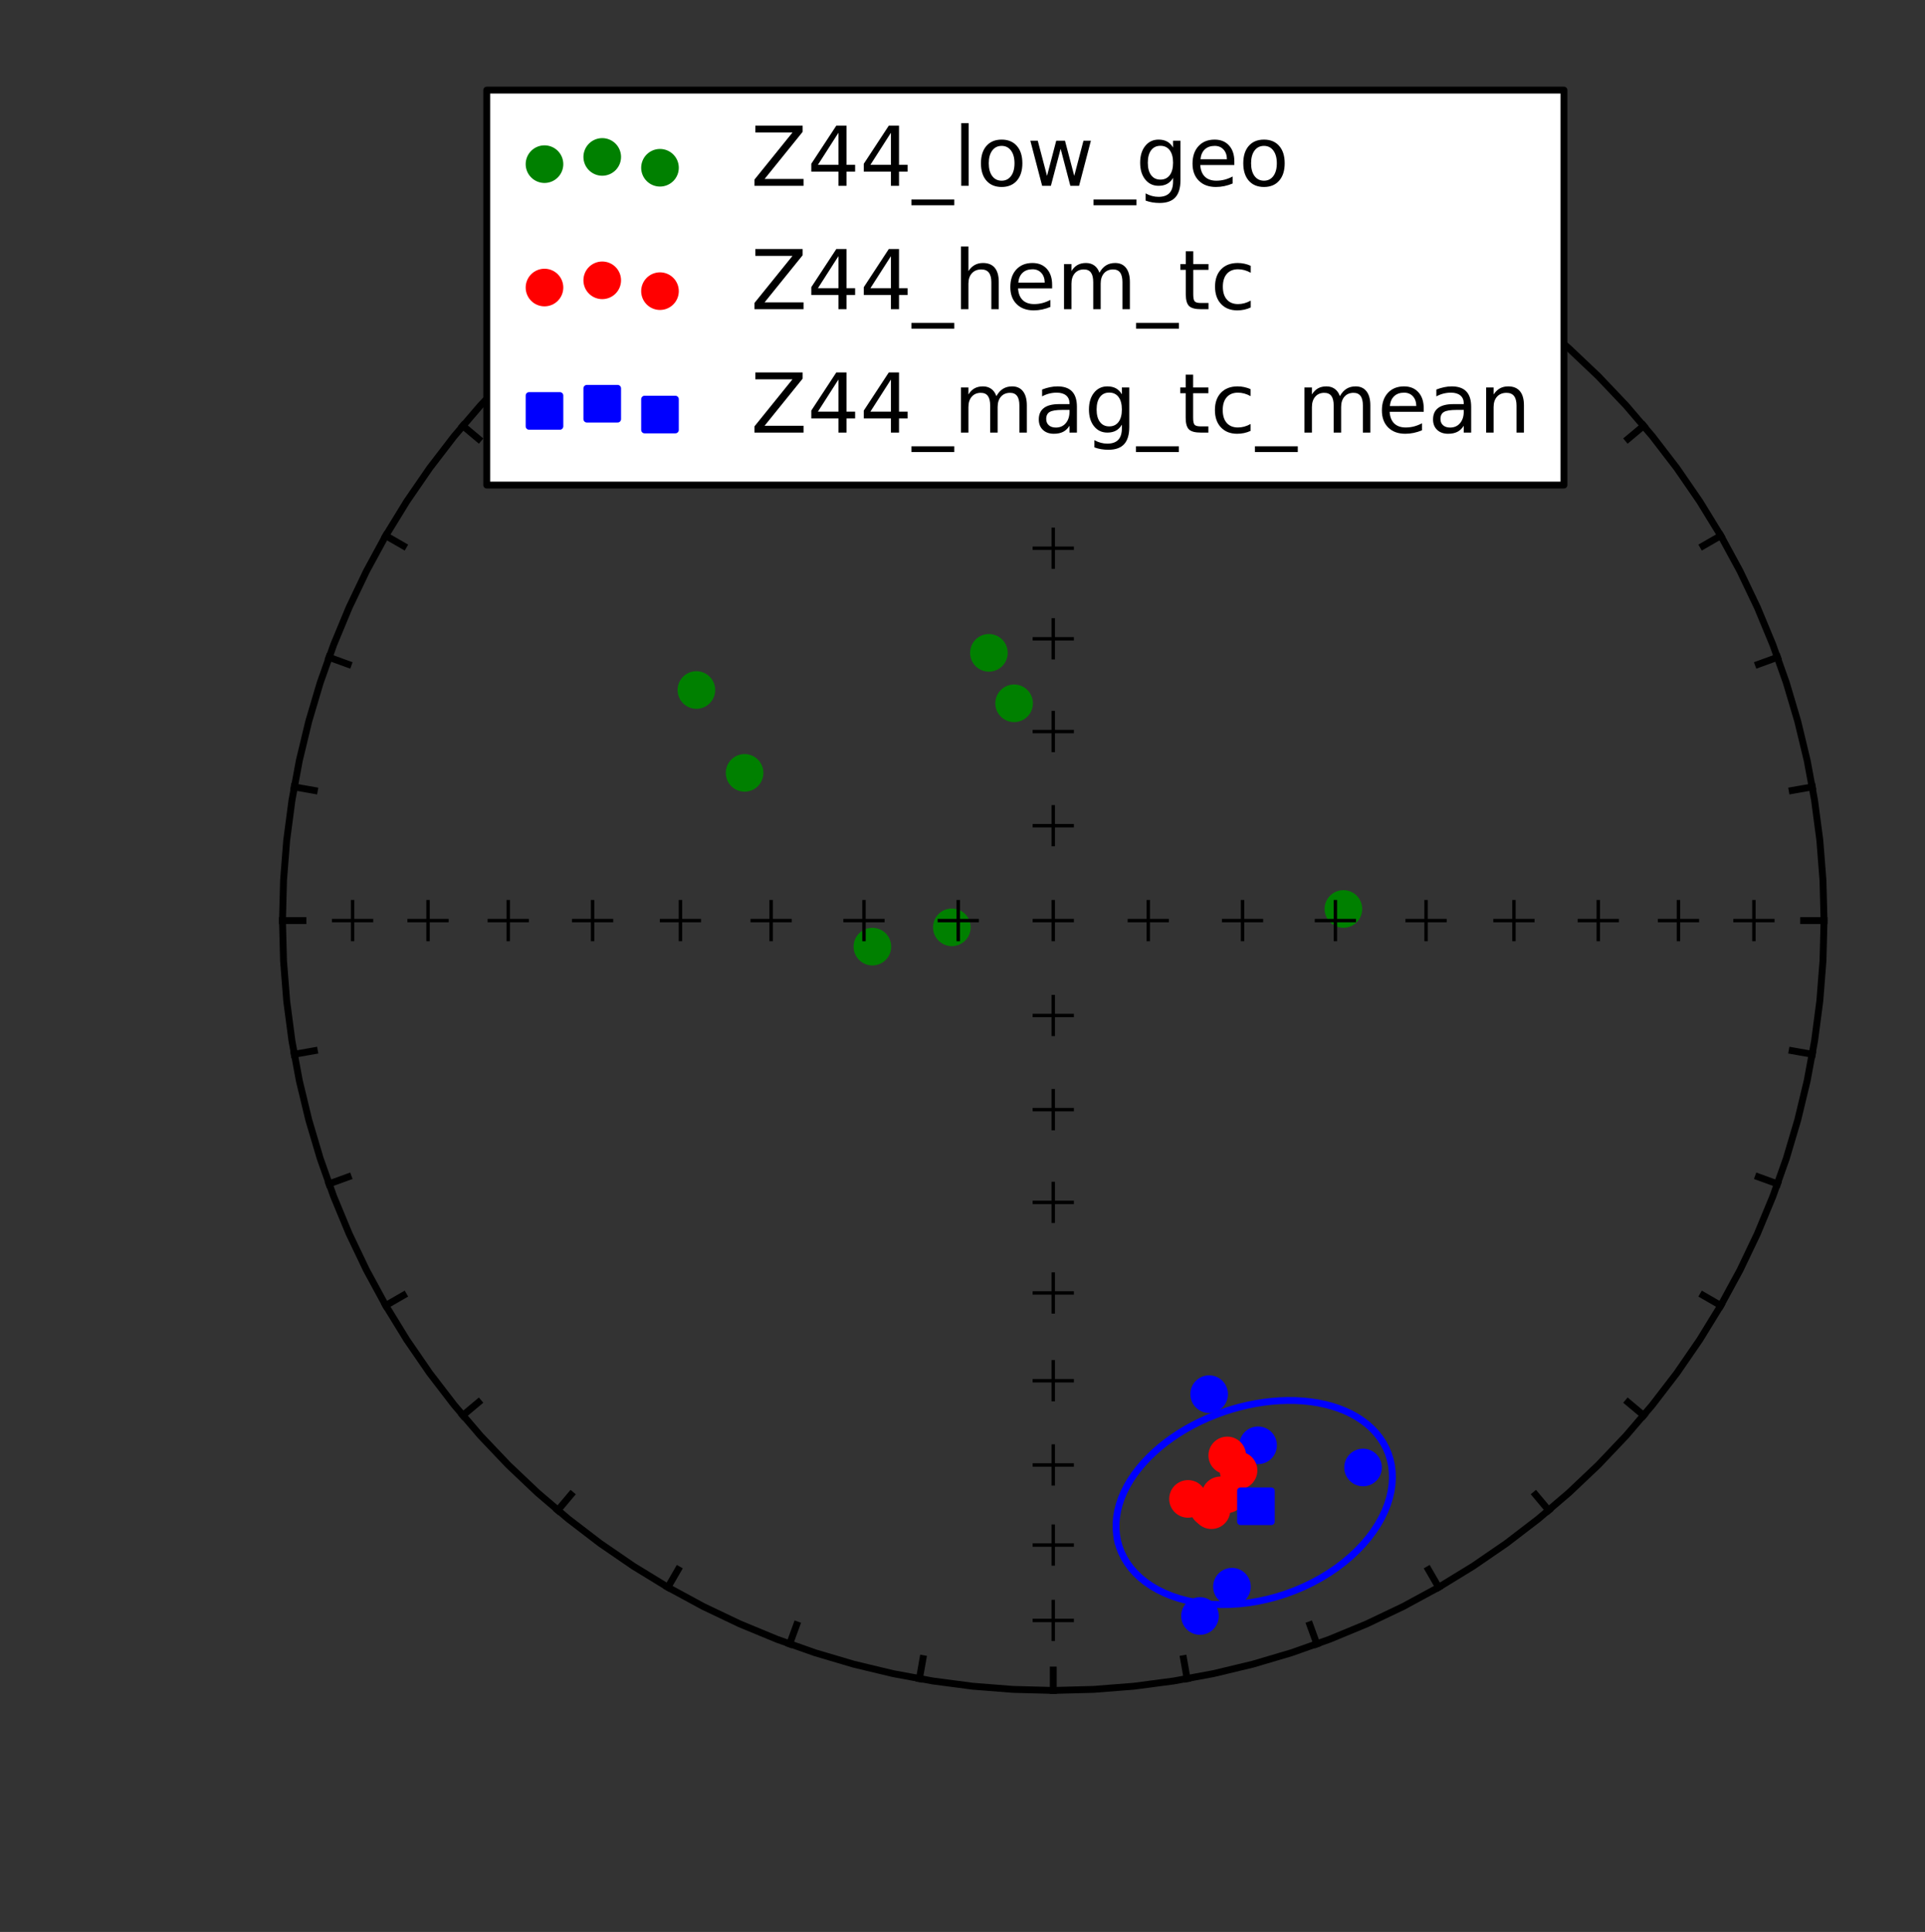 <?xml version="1.0" encoding="utf-8" standalone="no"?>
<!DOCTYPE svg PUBLIC "-//W3C//DTD SVG 1.1//EN"
  "http://www.w3.org/Graphics/SVG/1.1/DTD/svg11.dtd">
<!-- Created with matplotlib (http://matplotlib.org/) -->
<svg height="281pt" version="1.1" viewBox="0 0 280 281" width="280pt" xmlns="http://www.w3.org/2000/svg" xmlns:xlink="http://www.w3.org/1999/xlink">
 <rect x="0" y="0" width="280" height="281" fill="#333333" stroke="none"/>
 <defs>
  <style type="text/css">
*{stroke-linecap:butt;stroke-linejoin:round;stroke-miterlimit:100000;}
  </style>
 </defs>
 <g id="figure_1">
  <g id="patch_1">
   <path d="M 0 281.478 
L 280.466 281.478 
L 280.466 0 
L 0 0 
L 0 281.478 
z
" style="fill:none;"/>
  </g>
  <g id="axes_1">
   <g id="PathCollection_1">
    <defs>
     <path d="M 0 2.236 
C 0.593 2.236 1.162 2 1.581 1.581 
C 2 1.162 2.236 0.593 2.236 0 
C 2.236 -0.593 2 -1.162 1.581 -1.581 
C 1.162 -2 0.593 -2.236 0 -2.236 
C -0.593 -2.236 -1.162 -2 -1.581 -1.581 
C -2 -1.162 -2.236 -0.593 -2.236 0 
C -2.236 0.593 -2 1.162 -1.581 1.581 
C -1.162 2 -0.593 2.236 0 2.236 
z
" id="mcf06b907f9" style="stroke:#008000;"/>
    </defs>
    <g clip-path="url(#p80c2c558ff)">
     <use style="fill:#008000;stroke:#008000;" x="101.293" xlink:href="#mcf06b907f9" y="100.361"/>
     <use style="fill:#008000;stroke:#008000;" x="195.405" xlink:href="#mcf06b907f9" y="132.207"/>
     <use style="fill:#008000;stroke:#008000;" x="126.895" xlink:href="#mcf06b907f9" y="137.686"/>
     <use style="fill:#008000;stroke:#008000;" x="138.451" xlink:href="#mcf06b907f9" y="134.879"/>
     <use style="fill:#008000;stroke:#008000;" x="147.508" xlink:href="#mcf06b907f9" y="102.295"/>
     <use style="fill:#008000;stroke:#008000;" x="143.84" xlink:href="#mcf06b907f9" y="94.956"/>
     <use style="fill:#008000;stroke:#008000;" x="108.304" xlink:href="#mcf06b907f9" y="112.416"/>
    </g>
   </g>
   <g id="PathCollection_2">
    <defs>
     <path d="M 0 2.236 
C 0.593 2.236 1.162 2 1.581 1.581 
C 2 1.162 2.236 0.593 2.236 0 
C 2.236 -0.593 2 -1.162 1.581 -1.581 
C 1.162 -2 0.593 -2.236 0 -2.236 
C -0.593 -2.236 -1.162 -2 -1.581 -1.581 
C -2 -1.162 -2.236 -0.593 -2.236 0 
C -2.236 0.593 -2 1.162 -1.581 1.581 
C -1.162 2 -0.593 2.236 0 2.236 
z
" id="mbf3ea99cd4" style="stroke:#0000ff;"/>
    </defs>
    <g clip-path="url(#p80c2c558ff)">
     <use style="fill:#0000ff;stroke:#0000ff;" x="198.262" xlink:href="#mbf3ea99cd4" y="213.445"/>
     <use style="fill:#0000ff;stroke:#0000ff;" x="175.876" xlink:href="#mbf3ea99cd4" y="202.779"/>
     <use style="fill:#0000ff;stroke:#0000ff;" x="182.994" xlink:href="#mbf3ea99cd4" y="210.219"/>
     <use style="fill:#0000ff;stroke:#0000ff;" x="174.543" xlink:href="#mbf3ea99cd4" y="235.046"/>
     <use style="fill:#0000ff;stroke:#0000ff;" x="179.193" xlink:href="#mbf3ea99cd4" y="230.782"/>
    </g>
   </g>
   <g id="PathCollection_3">
    <defs>
     <path d="M 0 2.236 
C 0.593 2.236 1.162 2 1.581 1.581 
C 2 1.162 2.236 0.593 2.236 0 
C 2.236 -0.593 2 -1.162 1.581 -1.581 
C 1.162 -2 0.593 -2.236 0 -2.236 
C -0.593 -2.236 -1.162 -2 -1.581 -1.581 
C -2 -1.162 -2.236 -0.593 -2.236 0 
C -2.236 0.593 -2 1.162 -1.581 1.581 
C -1.162 2 -0.593 2.236 0 2.236 
z
" id="mae6f0d676d" style="stroke:#ff0000;"/>
    </defs>
    <g clip-path="url(#p80c2c558ff)">
     <use style="fill:#ff0000;stroke:#ff0000;" x="178.509" xlink:href="#mae6f0d676d" y="211.692"/>
     <use style="fill:#ff0000;stroke:#ff0000;" x="180.15" xlink:href="#mae6f0d676d" y="213.876"/>
     <use style="fill:#ff0000;stroke:#ff0000;" x="175.791" xlink:href="#mae6f0d676d" y="219.292"/>
     <use style="fill:#ff0000;stroke:#ff0000;" x="176.208" xlink:href="#mae6f0d676d" y="219.655"/>
     <use style="fill:#ff0000;stroke:#ff0000;" x="177.519" xlink:href="#mae6f0d676d" y="217.499"/>
     <use style="fill:#ff0000;stroke:#ff0000;" x="178.428" xlink:href="#mae6f0d676d" y="217.351"/>
     <use style="fill:#ff0000;stroke:#ff0000;" x="172.8" xlink:href="#mae6f0d676d" y="218.015"/>
    </g>
   </g>
   <g id="PathCollection_4">
    <defs>
     <path d="M -2.236 2.236 
L 2.236 2.236 
L 2.236 -2.236 
L -2.236 -2.236 
z
" id="m324ddc5723" style="stroke:#0000ff;"/>
    </defs>
    <g clip-path="url(#p80c2c558ff)">
     <use style="fill:#0000ff;stroke:#0000ff;" x="182.68" xlink:href="#m324ddc5723" y="219.086"/>
    </g>
   </g>
   <g id="line2d_1">
    <path clip-path="url(#p80c2c558ff)" d="M 153.201 21.926 
L 159.069 22.079 
L 164.92 22.539 
L 170.74 23.305 
L 176.511 24.373 
L 182.218 25.741 
L 187.846 27.406 
L 193.379 29.363 
L 198.802 31.607 
L 204.099 34.13 
L 209.258 36.928 
L 214.262 39.991 
L 219.1 43.311 
L 223.756 46.88 
L 228.219 50.687 
L 232.477 54.722 
L 236.517 58.975 
L 240.329 63.432 
L 243.902 68.083 
L 247.227 72.915 
L 250.294 77.913 
L 253.094 83.065 
L 255.621 88.356 
L 257.868 93.772 
L 259.827 99.298 
L 261.494 104.919 
L 262.864 110.619 
L 263.934 116.383 
L 264.7 122.196 
L 265.16 128.04 
L 265.314 133.9 
L 265.16 139.76 
L 264.7 145.604 
L 263.934 151.417 
L 262.864 157.181 
L 261.494 162.881 
L 259.827 168.502 
L 257.868 174.028 
L 255.621 179.444 
L 253.094 184.735 
L 250.294 189.887 
L 247.227 194.885 
L 243.902 199.717 
L 240.329 204.368 
L 236.517 208.825 
L 232.477 213.078 
L 228.219 217.113 
L 223.756 220.92 
L 219.1 224.489 
L 214.262 227.809 
L 209.258 230.872 
L 204.099 233.67 
L 198.802 236.193 
L 193.379 238.437 
L 187.846 240.394 
L 182.218 242.059 
L 176.511 243.427 
L 170.74 244.495 
L 164.92 245.261 
L 159.069 245.721 
L 153.201 245.874 
L 147.334 245.721 
L 141.482 245.261 
L 135.663 244.495 
L 129.892 243.427 
L 124.184 242.059 
L 118.556 240.394 
L 113.024 238.437 
L 107.601 236.193 
L 102.303 233.67 
L 97.145 230.872 
L 92.14 227.809 
L 87.303 224.489 
L 82.646 220.92 
L 78.183 217.113 
L 73.926 213.078 
L 69.885 208.825 
L 66.073 204.368 
L 62.5 199.717 
L 59.176 194.885 
L 56.109 189.887 
L 53.308 184.735 
L 50.781 179.444 
L 48.535 174.028 
L 46.576 168.502 
L 44.909 162.881 
L 43.538 157.181 
L 42.469 151.417 
L 41.703 145.604 
L 41.242 139.76 
L 41.088 133.9 
L 41.242 128.04 
L 41.703 122.196 
L 42.469 116.383 
L 43.538 110.619 
L 44.909 104.919 
L 46.576 99.298 
L 48.535 93.772 
L 50.781 88.356 
L 53.308 83.065 
L 56.109 77.913 
L 59.176 72.915 
L 62.5 68.083 
L 66.073 63.432 
L 69.885 58.975 
L 73.926 54.722 
L 78.183 50.687 
L 82.646 46.88 
L 87.303 43.311 
L 92.14 39.991 
L 97.145 36.928 
L 102.303 34.13 
L 107.601 31.607 
L 113.024 29.363 
L 118.556 27.406 
L 124.184 25.741 
L 129.892 24.373 
L 135.663 23.305 
L 141.482 22.539 
L 147.334 22.079 
L 153.201 21.926 
L 153.201 21.926 
" style="fill:none;stroke:#000000;stroke-linecap:square;"/>
   </g>
   <g id="line2d_2">
    <defs>
     <path d="M -3 0 
L 3 0 
M 0 3 
L 0 -3 
" id="ma347f4e9f9" style="stroke:#000000;stroke-width:0.5;"/>
    </defs>
    <g clip-path="url(#p80c2c558ff)">
     <use style="stroke:#000000;stroke-width:0.5;" x="153.201" xlink:href="#ma347f4e9f9" y="32.111"/>
     <use style="stroke:#000000;stroke-width:0.5;" x="153.201" xlink:href="#ma347f4e9f9" y="43.071"/>
     <use style="stroke:#000000;stroke-width:0.5;" x="153.201" xlink:href="#ma347f4e9f9" y="54.722"/>
     <use style="stroke:#000000;stroke-width:0.5;" x="153.201" xlink:href="#ma347f4e9f9" y="66.976"/>
     <use style="stroke:#000000;stroke-width:0.5;" x="153.201" xlink:href="#ma347f4e9f9" y="79.739"/>
     <use style="stroke:#000000;stroke-width:0.5;" x="153.201" xlink:href="#ma347f4e9f9" y="92.915"/>
     <use style="stroke:#000000;stroke-width:0.5;" x="153.201" xlink:href="#ma347f4e9f9" y="106.402"/>
     <use style="stroke:#000000;stroke-width:0.5;" x="153.201" xlink:href="#ma347f4e9f9" y="120.098"/>
     <use style="stroke:#000000;stroke-width:0.5;" x="153.201" xlink:href="#ma347f4e9f9" y="133.9"/>
    </g>
   </g>
   <g id="line2d_3">
    <g clip-path="url(#p80c2c558ff)">
     <use style="stroke:#000000;stroke-width:0.5;" x="255.116" xlink:href="#ma347f4e9f9" y="133.9"/>
     <use style="stroke:#000000;stroke-width:0.5;" x="244.143" xlink:href="#ma347f4e9f9" y="133.9"/>
     <use style="stroke:#000000;stroke-width:0.5;" x="232.477" xlink:href="#ma347f4e9f9" y="133.9"/>
     <use style="stroke:#000000;stroke-width:0.5;" x="220.208" xlink:href="#ma347f4e9f9" y="133.9"/>
     <use style="stroke:#000000;stroke-width:0.5;" x="207.429" xlink:href="#ma347f4e9f9" y="133.9"/>
     <use style="stroke:#000000;stroke-width:0.5;" x="194.237" xlink:href="#ma347f4e9f9" y="133.9"/>
     <use style="stroke:#000000;stroke-width:0.5;" x="180.733" xlink:href="#ma347f4e9f9" y="133.9"/>
     <use style="stroke:#000000;stroke-width:0.5;" x="167.02" xlink:href="#ma347f4e9f9" y="133.9"/>
    </g>
   </g>
   <g id="line2d_4">
    <g clip-path="url(#p80c2c558ff)">
     <use style="stroke:#000000;stroke-width:0.5;" x="153.201" xlink:href="#ma347f4e9f9" y="235.689"/>
     <use style="stroke:#000000;stroke-width:0.5;" x="153.201" xlink:href="#ma347f4e9f9" y="224.729"/>
     <use style="stroke:#000000;stroke-width:0.5;" x="153.201" xlink:href="#ma347f4e9f9" y="213.078"/>
     <use style="stroke:#000000;stroke-width:0.5;" x="153.201" xlink:href="#ma347f4e9f9" y="200.824"/>
     <use style="stroke:#000000;stroke-width:0.5;" x="153.201" xlink:href="#ma347f4e9f9" y="188.061"/>
     <use style="stroke:#000000;stroke-width:0.5;" x="153.201" xlink:href="#ma347f4e9f9" y="174.885"/>
     <use style="stroke:#000000;stroke-width:0.5;" x="153.201" xlink:href="#ma347f4e9f9" y="161.398"/>
     <use style="stroke:#000000;stroke-width:0.5;" x="153.201" xlink:href="#ma347f4e9f9" y="147.702"/>
    </g>
   </g>
   <g id="line2d_5">
    <g clip-path="url(#p80c2c558ff)">
     <use style="stroke:#000000;stroke-width:0.5;" x="51.286" xlink:href="#ma347f4e9f9" y="133.9"/>
     <use style="stroke:#000000;stroke-width:0.5;" x="62.26" xlink:href="#ma347f4e9f9" y="133.9"/>
     <use style="stroke:#000000;stroke-width:0.5;" x="73.926" xlink:href="#ma347f4e9f9" y="133.9"/>
     <use style="stroke:#000000;stroke-width:0.5;" x="86.195" xlink:href="#ma347f4e9f9" y="133.9"/>
     <use style="stroke:#000000;stroke-width:0.5;" x="98.973" xlink:href="#ma347f4e9f9" y="133.9"/>
     <use style="stroke:#000000;stroke-width:0.5;" x="112.165" xlink:href="#ma347f4e9f9" y="133.9"/>
     <use style="stroke:#000000;stroke-width:0.5;" x="125.669" xlink:href="#ma347f4e9f9" y="133.9"/>
     <use style="stroke:#000000;stroke-width:0.5;" x="139.383" xlink:href="#ma347f4e9f9" y="133.9"/>
    </g>
   </g>
   <g id="line2d_6">
    <path clip-path="url(#p80c2c558ff)" d="M 153.201 21.926 
L 153.201 22.907 
L 153.201 23.897 
L 153.201 24.895 
" style="fill:none;stroke:#000000;stroke-linecap:square;"/>
   </g>
   <g id="line2d_7">
    <path clip-path="url(#p80c2c558ff)" d="M 172.669 23.627 
L 172.499 24.594 
L 172.327 25.568 
L 172.153 26.551 
" style="fill:none;stroke:#000000;stroke-linecap:square;"/>
   </g>
   <g id="line2d_8">
    <path clip-path="url(#p80c2c558ff)" d="M 191.546 28.679 
L 191.21 29.601 
L 190.871 30.531 
L 190.529 31.469 
" style="fill:none;stroke:#000000;stroke-linecap:square;"/>
   </g>
   <g id="line2d_9">
    <path clip-path="url(#p80c2c558ff)" d="M 209.258 36.928 
L 208.766 37.778 
L 208.271 38.635 
L 207.771 39.499 
" style="fill:none;stroke:#000000;stroke-linecap:square;"/>
   </g>
   <g id="line2d_10">
    <path clip-path="url(#p80c2c558ff)" d="M 225.266 48.123 
L 224.634 48.875 
L 223.997 49.633 
L 223.355 50.398 
" style="fill:none;stroke:#000000;stroke-linecap:square;"/>
   </g>
   <g id="line2d_11">
    <path clip-path="url(#p80c2c558ff)" d="M 239.085 61.924 
L 238.332 62.555 
L 237.573 63.192 
L 236.807 63.833 
" style="fill:none;stroke:#000000;stroke-linecap:square;"/>
   </g>
   <g id="line2d_12">
    <path clip-path="url(#p80c2c558ff)" d="M 250.294 77.913 
L 249.443 78.404 
L 248.585 78.899 
L 247.719 79.398 
" style="fill:none;stroke:#000000;stroke-linecap:square;"/>
   </g>
   <g id="line2d_13">
    <path clip-path="url(#p80c2c558ff)" d="M 258.553 95.603 
L 257.629 95.938 
L 256.698 96.277 
L 255.759 96.618 
" style="fill:none;stroke:#000000;stroke-linecap:square;"/>
   </g>
   <g id="line2d_14">
    <path clip-path="url(#p80c2c558ff)" d="M 263.611 114.456 
L 262.643 114.626 
L 261.667 114.798 
L 260.683 114.972 
" style="fill:none;stroke:#000000;stroke-linecap:square;"/>
   </g>
   <g id="line2d_15">
    <path clip-path="url(#p80c2c558ff)" d="M 265.314 133.9 
L 264.331 133.9 
L 263.34 133.9 
L 262.341 133.9 
" style="fill:none;stroke:#000000;stroke-linecap:square;"/>
   </g>
   <g id="line2d_16">
    <path clip-path="url(#p80c2c558ff)" d="M 263.611 153.344 
L 262.643 153.174 
L 261.667 153.002 
L 260.683 152.828 
" style="fill:none;stroke:#000000;stroke-linecap:square;"/>
   </g>
   <g id="line2d_17">
    <path clip-path="url(#p80c2c558ff)" d="M 258.553 172.197 
L 257.629 171.862 
L 256.698 171.523 
L 255.759 171.182 
" style="fill:none;stroke:#000000;stroke-linecap:square;"/>
   </g>
   <g id="line2d_18">
    <path clip-path="url(#p80c2c558ff)" d="M 250.294 189.887 
L 249.443 189.396 
L 248.585 188.901 
L 247.719 188.402 
" style="fill:none;stroke:#000000;stroke-linecap:square;"/>
   </g>
   <g id="line2d_19">
    <path clip-path="url(#p80c2c558ff)" d="M 239.085 205.876 
L 238.332 205.245 
L 237.573 204.608 
L 236.807 203.967 
" style="fill:none;stroke:#000000;stroke-linecap:square;"/>
   </g>
   <g id="line2d_20">
    <path clip-path="url(#p80c2c558ff)" d="M 225.266 219.677 
L 224.634 218.925 
L 223.997 218.167 
L 223.355 217.402 
" style="fill:none;stroke:#000000;stroke-linecap:square;"/>
   </g>
   <g id="line2d_21">
    <path clip-path="url(#p80c2c558ff)" d="M 209.258 230.872 
L 208.766 230.022 
L 208.271 229.165 
L 207.771 228.301 
" style="fill:none;stroke:#000000;stroke-linecap:square;"/>
   </g>
   <g id="line2d_22">
    <path clip-path="url(#p80c2c558ff)" d="M 191.546 239.121 
L 191.21 238.199 
L 190.871 237.269 
L 190.529 236.331 
" style="fill:none;stroke:#000000;stroke-linecap:square;"/>
   </g>
   <g id="line2d_23">
    <path clip-path="url(#p80c2c558ff)" d="M 172.669 244.173 
L 172.499 243.206 
L 172.327 242.232 
L 172.153 241.249 
" style="fill:none;stroke:#000000;stroke-linecap:square;"/>
   </g>
   <g id="line2d_24">
    <path clip-path="url(#p80c2c558ff)" d="M 153.201 245.874 
L 153.201 244.893 
L 153.201 243.903 
L 153.201 242.905 
" style="fill:none;stroke:#000000;stroke-linecap:square;"/>
   </g>
   <g id="line2d_25">
    <path clip-path="url(#p80c2c558ff)" d="M 133.733 244.173 
L 133.904 243.206 
L 134.076 242.232 
L 134.249 241.249 
" style="fill:none;stroke:#000000;stroke-linecap:square;"/>
   </g>
   <g id="line2d_26">
    <path clip-path="url(#p80c2c558ff)" d="M 114.856 239.121 
L 115.192 238.199 
L 115.531 237.269 
L 115.873 236.331 
" style="fill:none;stroke:#000000;stroke-linecap:square;"/>
   </g>
   <g id="line2d_27">
    <path clip-path="url(#p80c2c558ff)" d="M 97.145 230.872 
L 97.636 230.022 
L 98.132 229.165 
L 98.631 228.301 
" style="fill:none;stroke:#000000;stroke-linecap:square;"/>
   </g>
   <g id="line2d_28">
    <path clip-path="url(#p80c2c558ff)" d="M 81.137 219.677 
L 81.768 218.925 
L 82.405 218.167 
L 83.048 217.402 
" style="fill:none;stroke:#000000;stroke-linecap:square;"/>
   </g>
   <g id="line2d_29">
    <path clip-path="url(#p80c2c558ff)" d="M 67.318 205.876 
L 68.071 205.245 
L 68.83 204.608 
L 69.595 203.967 
" style="fill:none;stroke:#000000;stroke-linecap:square;"/>
   </g>
   <g id="line2d_30">
    <path clip-path="url(#p80c2c558ff)" d="M 56.109 189.887 
L 56.96 189.396 
L 57.818 188.901 
L 58.684 188.402 
" style="fill:none;stroke:#000000;stroke-linecap:square;"/>
   </g>
   <g id="line2d_31">
    <path clip-path="url(#p80c2c558ff)" d="M 47.85 172.197 
L 48.773 171.862 
L 49.704 171.523 
L 50.644 171.182 
" style="fill:none;stroke:#000000;stroke-linecap:square;"/>
   </g>
   <g id="line2d_32">
    <path clip-path="url(#p80c2c558ff)" d="M 42.792 153.344 
L 43.759 153.174 
L 44.735 153.002 
L 45.72 152.828 
" style="fill:none;stroke:#000000;stroke-linecap:square;"/>
   </g>
   <g id="line2d_33">
    <path clip-path="url(#p80c2c558ff)" d="M 41.088 133.9 
L 42.071 133.9 
L 43.062 133.9 
L 44.062 133.9 
" style="fill:none;stroke:#000000;stroke-linecap:square;"/>
   </g>
   <g id="line2d_34">
    <path clip-path="url(#p80c2c558ff)" d="M 42.792 114.456 
L 43.759 114.626 
L 44.735 114.798 
L 45.72 114.972 
" style="fill:none;stroke:#000000;stroke-linecap:square;"/>
   </g>
   <g id="line2d_35">
    <path clip-path="url(#p80c2c558ff)" d="M 47.85 95.603 
L 48.773 95.938 
L 49.704 96.277 
L 50.644 96.618 
" style="fill:none;stroke:#000000;stroke-linecap:square;"/>
   </g>
   <g id="line2d_36">
    <path clip-path="url(#p80c2c558ff)" d="M 56.109 77.913 
L 56.96 78.404 
L 57.818 78.899 
L 58.684 79.398 
" style="fill:none;stroke:#000000;stroke-linecap:square;"/>
   </g>
   <g id="line2d_37">
    <path clip-path="url(#p80c2c558ff)" d="M 67.318 61.924 
L 68.071 62.555 
L 68.83 63.192 
L 69.595 63.833 
" style="fill:none;stroke:#000000;stroke-linecap:square;"/>
   </g>
   <g id="line2d_38">
    <path clip-path="url(#p80c2c558ff)" d="M 81.137 48.123 
L 81.768 48.875 
L 82.405 49.633 
L 83.048 50.398 
" style="fill:none;stroke:#000000;stroke-linecap:square;"/>
   </g>
   <g id="line2d_39">
    <path clip-path="url(#p80c2c558ff)" d="M 97.145 36.928 
L 97.636 37.778 
L 98.132 38.635 
L 98.631 39.499 
" style="fill:none;stroke:#000000;stroke-linecap:square;"/>
   </g>
   <g id="line2d_40">
    <path clip-path="url(#p80c2c558ff)" d="M 114.856 28.679 
L 115.192 29.601 
L 115.531 30.531 
L 115.873 31.469 
" style="fill:none;stroke:#000000;stroke-linecap:square;"/>
   </g>
   <g id="line2d_41">
    <path clip-path="url(#p80c2c558ff)" d="M 133.733 23.627 
L 133.904 24.594 
L 134.076 25.568 
L 134.249 26.551 
" style="fill:none;stroke:#000000;stroke-linecap:square;"/>
   </g>
   <g id="line2d_42">
    <path clip-path="url(#p80c2c558ff)" d="M 162.565 224.11 
L 162.797 224.954 
L 163.109 225.778 
L 163.5 226.578 
L 163.97 227.35 
L 164.517 228.092 
L 165.142 228.799 
L 165.841 229.468 
L 166.613 230.095 
L 167.456 230.676 
L 168.368 231.21 
L 169.343 231.691 
L 170.38 232.118 
L 171.474 232.487 
L 172.62 232.796 
L 173.814 233.043 
L 175.05 233.225 
L 176.323 233.341 
L 177.627 233.389 
L 178.956 233.369 
L 180.304 233.28 
L 181.663 233.122 
L 183.027 232.895 
L 184.39 232.6 
L 185.745 232.238 
L 187.084 231.811 
L 188.401 231.321 
L 189.691 230.77 
L 190.945 230.162 
L 192.158 229.499 
L 193.325 228.785 
L 194.44 228.024 
L 195.498 227.22 
L 196.494 226.378 
L 197.423 225.502 
L 198.283 224.596 
L 199.07 223.666 
L 199.78 222.716 
L 200.412 221.751 
L 200.964 220.776 
L 201.434 219.795 
L 201.821 218.814 
L 202.124 217.836 
L 202.344 216.867 
L 202.481 215.909 
L 202.535 214.968 
L 202.507 214.047 
L 202.399 213.15 
L 202.212 212.28 
L 201.948 211.439 
L 201.609 210.632 
L 201.198 209.86 
L 200.717 209.127 
L 200.168 208.433 
L 199.555 207.782 
L 198.881 207.175 
L 198.149 206.614 
L 197.363 206.099 
L 196.524 205.632 
L 195.638 205.215 
L 194.708 204.847 
L 193.737 204.53 
L 192.728 204.263 
L 191.686 204.048 
L 190.614 203.884 
L 189.517 203.771 
L 188.397 203.709 
L 187.258 203.699 
L 186.105 203.738 
L 184.941 203.828 
L 183.769 203.967 
L 182.595 204.155 
L 181.42 204.39 
L 180.249 204.673 
L 179.087 205.001 
L 177.935 205.374 
L 176.799 205.791 
L 175.681 206.25 
L 174.586 206.749 
L 173.516 207.288 
L 172.476 207.865 
L 171.469 208.478 
L 170.498 209.126 
L 169.566 209.806 
L 168.677 210.516 
L 167.834 211.256 
L 167.041 212.021 
L 166.299 212.811 
L 165.613 213.623 
L 164.984 214.455 
L 164.416 215.304 
L 163.912 216.167 
L 163.473 217.042 
L 163.102 217.926 
L 162.802 218.816 
L 162.573 219.709 
L 162.418 220.602 
L 162.339 221.492 
L 162.336 222.376 
L 162.411 223.249 
L 162.565 224.11 
" style="fill:none;stroke:#0000ff;stroke-linecap:square;"/>
   </g>
   <g id="legend_1">
    <g id="patch_2">
     <path d="M 70.798 70.55 
L 227.483 70.55 
L 227.483 13.107 
L 70.798 13.107 
z
" style="fill:#ffffff;stroke:#000000;stroke-linejoin:miter;"/>
    </g>
    <g id="PathCollection_5">
     <path d="M 79.198 26.112 
C 79.791 26.112 80.36 25.876 80.779 25.457 
C 81.199 25.037 81.434 24.469 81.434 23.876 
C 81.434 23.283 81.199 22.714 80.779 22.294 
C 80.36 21.875 79.791 21.64 79.198 21.64 
C 78.605 21.64 78.037 21.875 77.617 22.294 
C 77.198 22.714 76.962 23.283 76.962 23.876 
C 76.962 24.469 77.198 25.037 77.617 25.457 
C 78.037 25.876 78.605 26.112 79.198 26.112 
z
" style="fill:#008000;stroke:#008000;"/>
     <path d="M 87.598 25.062 
C 88.191 25.062 88.76 24.826 89.179 24.407 
C 89.599 23.987 89.834 23.419 89.834 22.826 
C 89.834 22.233 89.599 21.664 89.179 21.244 
C 88.76 20.825 88.191 20.59 87.598 20.59 
C 87.005 20.59 86.437 20.825 86.017 21.244 
C 85.598 21.664 85.362 22.233 85.362 22.826 
C 85.362 23.419 85.598 23.987 86.017 24.407 
C 86.437 24.826 87.005 25.062 87.598 25.062 
z
" style="fill:#008000;stroke:#008000;"/>
     <path d="M 95.998 26.637 
C 96.591 26.637 97.16 26.401 97.579 25.982 
C 97.999 25.562 98.234 24.994 98.234 24.401 
C 98.234 23.808 97.999 23.239 97.579 22.819 
C 97.16 22.4 96.591 22.165 95.998 22.165 
C 95.405 22.165 94.837 22.4 94.417 22.819 
C 93.998 23.239 93.762 23.808 93.762 24.401 
C 93.762 24.994 93.998 25.562 94.417 25.982 
C 94.837 26.401 95.405 26.637 95.998 26.637 
z
" style="fill:#008000;stroke:#008000;"/>
    </g>
    <g id="text_1">
     <!-- Z44_low_geo -->
     <defs>
      <path d="M 5.609 72.906 
L 62.891 72.906 
L 62.891 65.375 
L 16.797 8.297 
L 64.016 8.297 
L 64.016 0 
L 4.5 0 
L 4.5 7.516 
L 50.594 64.594 
L 5.609 64.594 
z
" id="BitstreamVeraSans-Roman-5a"/>
      <path d="M 37.797 64.312 
L 12.891 25.391 
L 37.797 25.391 
z
M 35.203 72.906 
L 47.609 72.906 
L 47.609 25.391 
L 58.016 25.391 
L 58.016 17.188 
L 47.609 17.188 
L 47.609 0 
L 37.797 0 
L 37.797 17.188 
L 4.891 17.188 
L 4.891 26.703 
z
" id="BitstreamVeraSans-Roman-34"/>
      <path d="M 50.984 -16.609 
L 50.984 -23.578 
L -0.984 -23.578 
L -0.984 -16.609 
z
" id="BitstreamVeraSans-Roman-5f"/>
      <path d="M 30.609 48.391 
Q 23.391 48.391 19.188 42.75 
Q 14.984 37.109 14.984 27.297 
Q 14.984 17.484 19.156 11.844 
Q 23.344 6.203 30.609 6.203 
Q 37.797 6.203 41.984 11.859 
Q 46.188 17.531 46.188 27.297 
Q 46.188 37.016 41.984 42.703 
Q 37.797 48.391 30.609 48.391 
M 30.609 56 
Q 42.328 56 49.016 48.375 
Q 55.719 40.766 55.719 27.297 
Q 55.719 13.875 49.016 6.219 
Q 42.328 -1.422 30.609 -1.422 
Q 18.844 -1.422 12.172 6.219 
Q 5.516 13.875 5.516 27.297 
Q 5.516 40.766 12.172 48.375 
Q 18.844 56 30.609 56 
" id="BitstreamVeraSans-Roman-6f"/>
      <path d="M 9.422 75.984 
L 18.406 75.984 
L 18.406 0 
L 9.422 0 
z
" id="BitstreamVeraSans-Roman-6c"/>
      <path d="M 56.203 29.594 
L 56.203 25.203 
L 14.891 25.203 
Q 15.484 15.922 20.484 11.062 
Q 25.484 6.203 34.422 6.203 
Q 39.594 6.203 44.453 7.469 
Q 49.312 8.734 54.109 11.281 
L 54.109 2.781 
Q 49.266 0.734 44.188 -0.344 
Q 39.109 -1.422 33.891 -1.422 
Q 20.797 -1.422 13.156 6.188 
Q 5.516 13.812 5.516 26.812 
Q 5.516 40.234 12.766 48.109 
Q 20.016 56 32.328 56 
Q 43.359 56 49.781 48.891 
Q 56.203 41.797 56.203 29.594 
M 47.219 32.234 
Q 47.125 39.594 43.094 43.984 
Q 39.062 48.391 32.422 48.391 
Q 24.906 48.391 20.391 44.141 
Q 15.875 39.891 15.188 32.172 
z
" id="BitstreamVeraSans-Roman-65"/>
      <path d="M 4.203 54.688 
L 13.188 54.688 
L 24.422 12.016 
L 35.594 54.688 
L 46.188 54.688 
L 57.422 12.016 
L 68.609 54.688 
L 77.594 54.688 
L 63.281 0 
L 52.688 0 
L 40.922 44.828 
L 29.109 0 
L 18.5 0 
z
" id="BitstreamVeraSans-Roman-77"/>
      <path d="M 45.406 27.984 
Q 45.406 37.75 41.375 43.109 
Q 37.359 48.484 30.078 48.484 
Q 22.859 48.484 18.828 43.109 
Q 14.797 37.75 14.797 27.984 
Q 14.797 18.266 18.828 12.891 
Q 22.859 7.516 30.078 7.516 
Q 37.359 7.516 41.375 12.891 
Q 45.406 18.266 45.406 27.984 
M 54.391 6.781 
Q 54.391 -7.172 48.188 -13.984 
Q 42 -20.797 29.203 -20.797 
Q 24.469 -20.797 20.266 -20.094 
Q 16.062 -19.391 12.109 -17.922 
L 12.109 -9.188 
Q 16.062 -11.328 19.922 -12.344 
Q 23.781 -13.375 27.781 -13.375 
Q 36.625 -13.375 41.016 -8.766 
Q 45.406 -4.156 45.406 5.172 
L 45.406 9.625 
Q 42.625 4.781 38.281 2.391 
Q 33.938 0 27.875 0 
Q 17.828 0 11.672 7.656 
Q 5.516 15.328 5.516 27.984 
Q 5.516 40.672 11.672 48.328 
Q 17.828 56 27.875 56 
Q 33.938 56 38.281 53.609 
Q 42.625 51.219 45.406 46.391 
L 45.406 54.688 
L 54.391 54.688 
z
" id="BitstreamVeraSans-Roman-67"/>
     </defs>
     <g transform="translate(109.198 27.026)scale(0.12 -0.12)">
      <use xlink:href="#BitstreamVeraSans-Roman-5a"/>
      <use x="68.506" xlink:href="#BitstreamVeraSans-Roman-34"/>
      <use x="132.129" xlink:href="#BitstreamVeraSans-Roman-34"/>
      <use x="195.752" xlink:href="#BitstreamVeraSans-Roman-5f"/>
      <use x="245.752" xlink:href="#BitstreamVeraSans-Roman-6c"/>
      <use x="273.535" xlink:href="#BitstreamVeraSans-Roman-6f"/>
      <use x="334.717" xlink:href="#BitstreamVeraSans-Roman-77"/>
      <use x="416.504" xlink:href="#BitstreamVeraSans-Roman-5f"/>
      <use x="466.504" xlink:href="#BitstreamVeraSans-Roman-67"/>
      <use x="529.98" xlink:href="#BitstreamVeraSans-Roman-65"/>
      <use x="591.504" xlink:href="#BitstreamVeraSans-Roman-6f"/>
     </g>
    </g>
    <g id="PathCollection_6">
     <path d="M 79.198 44.059 
C 79.791 44.059 80.36 43.824 80.779 43.404 
C 81.199 42.985 81.434 42.416 81.434 41.823 
C 81.434 41.23 81.199 40.661 80.779 40.242 
C 80.36 39.823 79.791 39.587 79.198 39.587 
C 78.605 39.587 78.037 39.823 77.617 40.242 
C 77.198 40.661 76.962 41.23 76.962 41.823 
C 76.962 42.416 77.198 42.985 77.617 43.404 
C 78.037 43.824 78.605 44.059 79.198 44.059 
z
" style="fill:#ff0000;stroke:#ff0000;"/>
     <path d="M 87.598 43.009 
C 88.191 43.009 88.76 42.774 89.179 42.354 
C 89.599 41.935 89.834 41.366 89.834 40.773 
C 89.834 40.18 89.599 39.611 89.179 39.192 
C 88.76 38.773 88.191 38.537 87.598 38.537 
C 87.005 38.537 86.437 38.773 86.017 39.192 
C 85.598 39.611 85.362 40.18 85.362 40.773 
C 85.362 41.366 85.598 41.935 86.017 42.354 
C 86.437 42.774 87.005 43.009 87.598 43.009 
z
" style="fill:#ff0000;stroke:#ff0000;"/>
     <path d="M 95.998 44.584 
C 96.591 44.584 97.16 44.349 97.579 43.929 
C 97.999 43.51 98.234 42.941 98.234 42.348 
C 98.234 41.755 97.999 41.186 97.579 40.767 
C 97.16 40.348 96.591 40.112 95.998 40.112 
C 95.405 40.112 94.837 40.348 94.417 40.767 
C 93.998 41.186 93.762 41.755 93.762 42.348 
C 93.762 42.941 93.998 43.51 94.417 43.929 
C 94.837 44.349 95.405 44.584 95.998 44.584 
z
" style="fill:#ff0000;stroke:#ff0000;"/>
    </g>
    <g id="text_2">
     <!-- Z44_hem_tc -->
     <defs>
      <path d="M 52 44.188 
Q 55.375 50.25 60.062 53.125 
Q 64.75 56 71.094 56 
Q 79.641 56 84.281 50.016 
Q 88.922 44.047 88.922 33.016 
L 88.922 0 
L 79.891 0 
L 79.891 32.719 
Q 79.891 40.578 77.094 44.375 
Q 74.312 48.188 68.609 48.188 
Q 61.625 48.188 57.562 43.547 
Q 53.516 38.922 53.516 30.906 
L 53.516 0 
L 44.484 0 
L 44.484 32.719 
Q 44.484 40.625 41.703 44.406 
Q 38.922 48.188 33.109 48.188 
Q 26.219 48.188 22.156 43.531 
Q 18.109 38.875 18.109 30.906 
L 18.109 0 
L 9.078 0 
L 9.078 54.688 
L 18.109 54.688 
L 18.109 46.188 
Q 21.188 51.219 25.484 53.609 
Q 29.781 56 35.688 56 
Q 41.656 56 45.828 52.969 
Q 50 49.953 52 44.188 
" id="BitstreamVeraSans-Roman-6d"/>
      <path d="M 18.312 70.219 
L 18.312 54.688 
L 36.812 54.688 
L 36.812 47.703 
L 18.312 47.703 
L 18.312 18.016 
Q 18.312 11.328 20.141 9.422 
Q 21.969 7.516 27.594 7.516 
L 36.812 7.516 
L 36.812 0 
L 27.594 0 
Q 17.188 0 13.234 3.875 
Q 9.281 7.766 9.281 18.016 
L 9.281 47.703 
L 2.688 47.703 
L 2.688 54.688 
L 9.281 54.688 
L 9.281 70.219 
z
" id="BitstreamVeraSans-Roman-74"/>
      <path d="M 54.891 33.016 
L 54.891 0 
L 45.906 0 
L 45.906 32.719 
Q 45.906 40.484 42.875 44.328 
Q 39.844 48.188 33.797 48.188 
Q 26.516 48.188 22.312 43.547 
Q 18.109 38.922 18.109 30.906 
L 18.109 0 
L 9.078 0 
L 9.078 75.984 
L 18.109 75.984 
L 18.109 46.188 
Q 21.344 51.125 25.703 53.562 
Q 30.078 56 35.797 56 
Q 45.219 56 50.047 50.172 
Q 54.891 44.344 54.891 33.016 
" id="BitstreamVeraSans-Roman-68"/>
      <path d="M 48.781 52.594 
L 48.781 44.188 
Q 44.969 46.297 41.141 47.344 
Q 37.312 48.391 33.406 48.391 
Q 24.656 48.391 19.812 42.844 
Q 14.984 37.312 14.984 27.297 
Q 14.984 17.281 19.812 11.734 
Q 24.656 6.203 33.406 6.203 
Q 37.312 6.203 41.141 7.25 
Q 44.969 8.297 48.781 10.406 
L 48.781 2.094 
Q 45.016 0.344 40.984 -0.531 
Q 36.969 -1.422 32.422 -1.422 
Q 20.062 -1.422 12.781 6.344 
Q 5.516 14.109 5.516 27.297 
Q 5.516 40.672 12.859 48.328 
Q 20.219 56 33.016 56 
Q 37.156 56 41.109 55.141 
Q 45.062 54.297 48.781 52.594 
" id="BitstreamVeraSans-Roman-63"/>
     </defs>
     <g transform="translate(109.198 44.973)scale(0.12 -0.12)">
      <use xlink:href="#BitstreamVeraSans-Roman-5a"/>
      <use x="68.506" xlink:href="#BitstreamVeraSans-Roman-34"/>
      <use x="132.129" xlink:href="#BitstreamVeraSans-Roman-34"/>
      <use x="195.752" xlink:href="#BitstreamVeraSans-Roman-5f"/>
      <use x="245.752" xlink:href="#BitstreamVeraSans-Roman-68"/>
      <use x="309.131" xlink:href="#BitstreamVeraSans-Roman-65"/>
      <use x="370.654" xlink:href="#BitstreamVeraSans-Roman-6d"/>
      <use x="468.066" xlink:href="#BitstreamVeraSans-Roman-5f"/>
      <use x="518.066" xlink:href="#BitstreamVeraSans-Roman-74"/>
      <use x="557.275" xlink:href="#BitstreamVeraSans-Roman-63"/>
     </g>
    </g>
    <g id="PathCollection_7">
     <path d="M 76.962 62.007 
L 81.434 62.007 
L 81.434 57.535 
L 76.962 57.535 
z
" style="fill:#0000ff;stroke:#0000ff;"/>
     <path d="M 85.362 60.957 
L 89.834 60.957 
L 89.834 56.485 
L 85.362 56.485 
z
" style="fill:#0000ff;stroke:#0000ff;"/>
     <path d="M 93.762 62.532 
L 98.234 62.532 
L 98.234 58.06 
L 93.762 58.06 
z
" style="fill:#0000ff;stroke:#0000ff;"/>
    </g>
    <g id="text_3">
     <!-- Z44_mag_tc_mean -->
     <defs>
      <path d="M 54.891 33.016 
L 54.891 0 
L 45.906 0 
L 45.906 32.719 
Q 45.906 40.484 42.875 44.328 
Q 39.844 48.188 33.797 48.188 
Q 26.516 48.188 22.312 43.547 
Q 18.109 38.922 18.109 30.906 
L 18.109 0 
L 9.078 0 
L 9.078 54.688 
L 18.109 54.688 
L 18.109 46.188 
Q 21.344 51.125 25.703 53.562 
Q 30.078 56 35.797 56 
Q 45.219 56 50.047 50.172 
Q 54.891 44.344 54.891 33.016 
" id="BitstreamVeraSans-Roman-6e"/>
      <path d="M 34.281 27.484 
Q 23.391 27.484 19.188 25 
Q 14.984 22.516 14.984 16.5 
Q 14.984 11.719 18.141 8.906 
Q 21.297 6.109 26.703 6.109 
Q 34.188 6.109 38.703 11.406 
Q 43.219 16.703 43.219 25.484 
L 43.219 27.484 
z
M 52.203 31.203 
L 52.203 0 
L 43.219 0 
L 43.219 8.297 
Q 40.141 3.328 35.547 0.953 
Q 30.953 -1.422 24.312 -1.422 
Q 15.922 -1.422 10.953 3.297 
Q 6 8.016 6 15.922 
Q 6 25.141 12.172 29.828 
Q 18.359 34.516 30.609 34.516 
L 43.219 34.516 
L 43.219 35.406 
Q 43.219 41.609 39.141 45 
Q 35.062 48.391 27.688 48.391 
Q 23 48.391 18.547 47.266 
Q 14.109 46.141 10.016 43.891 
L 10.016 52.203 
Q 14.938 54.109 19.578 55.047 
Q 24.219 56 28.609 56 
Q 40.484 56 46.344 49.844 
Q 52.203 43.703 52.203 31.203 
" id="BitstreamVeraSans-Roman-61"/>
     </defs>
     <g transform="translate(109.198 62.921)scale(0.12 -0.12)">
      <use xlink:href="#BitstreamVeraSans-Roman-5a"/>
      <use x="68.506" xlink:href="#BitstreamVeraSans-Roman-34"/>
      <use x="132.129" xlink:href="#BitstreamVeraSans-Roman-34"/>
      <use x="195.752" xlink:href="#BitstreamVeraSans-Roman-5f"/>
      <use x="245.752" xlink:href="#BitstreamVeraSans-Roman-6d"/>
      <use x="343.164" xlink:href="#BitstreamVeraSans-Roman-61"/>
      <use x="404.443" xlink:href="#BitstreamVeraSans-Roman-67"/>
      <use x="467.92" xlink:href="#BitstreamVeraSans-Roman-5f"/>
      <use x="517.92" xlink:href="#BitstreamVeraSans-Roman-74"/>
      <use x="557.129" xlink:href="#BitstreamVeraSans-Roman-63"/>
      <use x="612.109" xlink:href="#BitstreamVeraSans-Roman-5f"/>
      <use x="662.109" xlink:href="#BitstreamVeraSans-Roman-6d"/>
      <use x="759.521" xlink:href="#BitstreamVeraSans-Roman-65"/>
      <use x="821.045" xlink:href="#BitstreamVeraSans-Roman-61"/>
      <use x="882.324" xlink:href="#BitstreamVeraSans-Roman-6e"/>
     </g>
    </g>
   </g>
  </g>
 </g>
 <defs>
  <clipPath id="p80c2c558ff">
   <rect height="253.4" width="235.437" x="35.483" y="7.2"/>
  </clipPath>
 </defs>
</svg>
